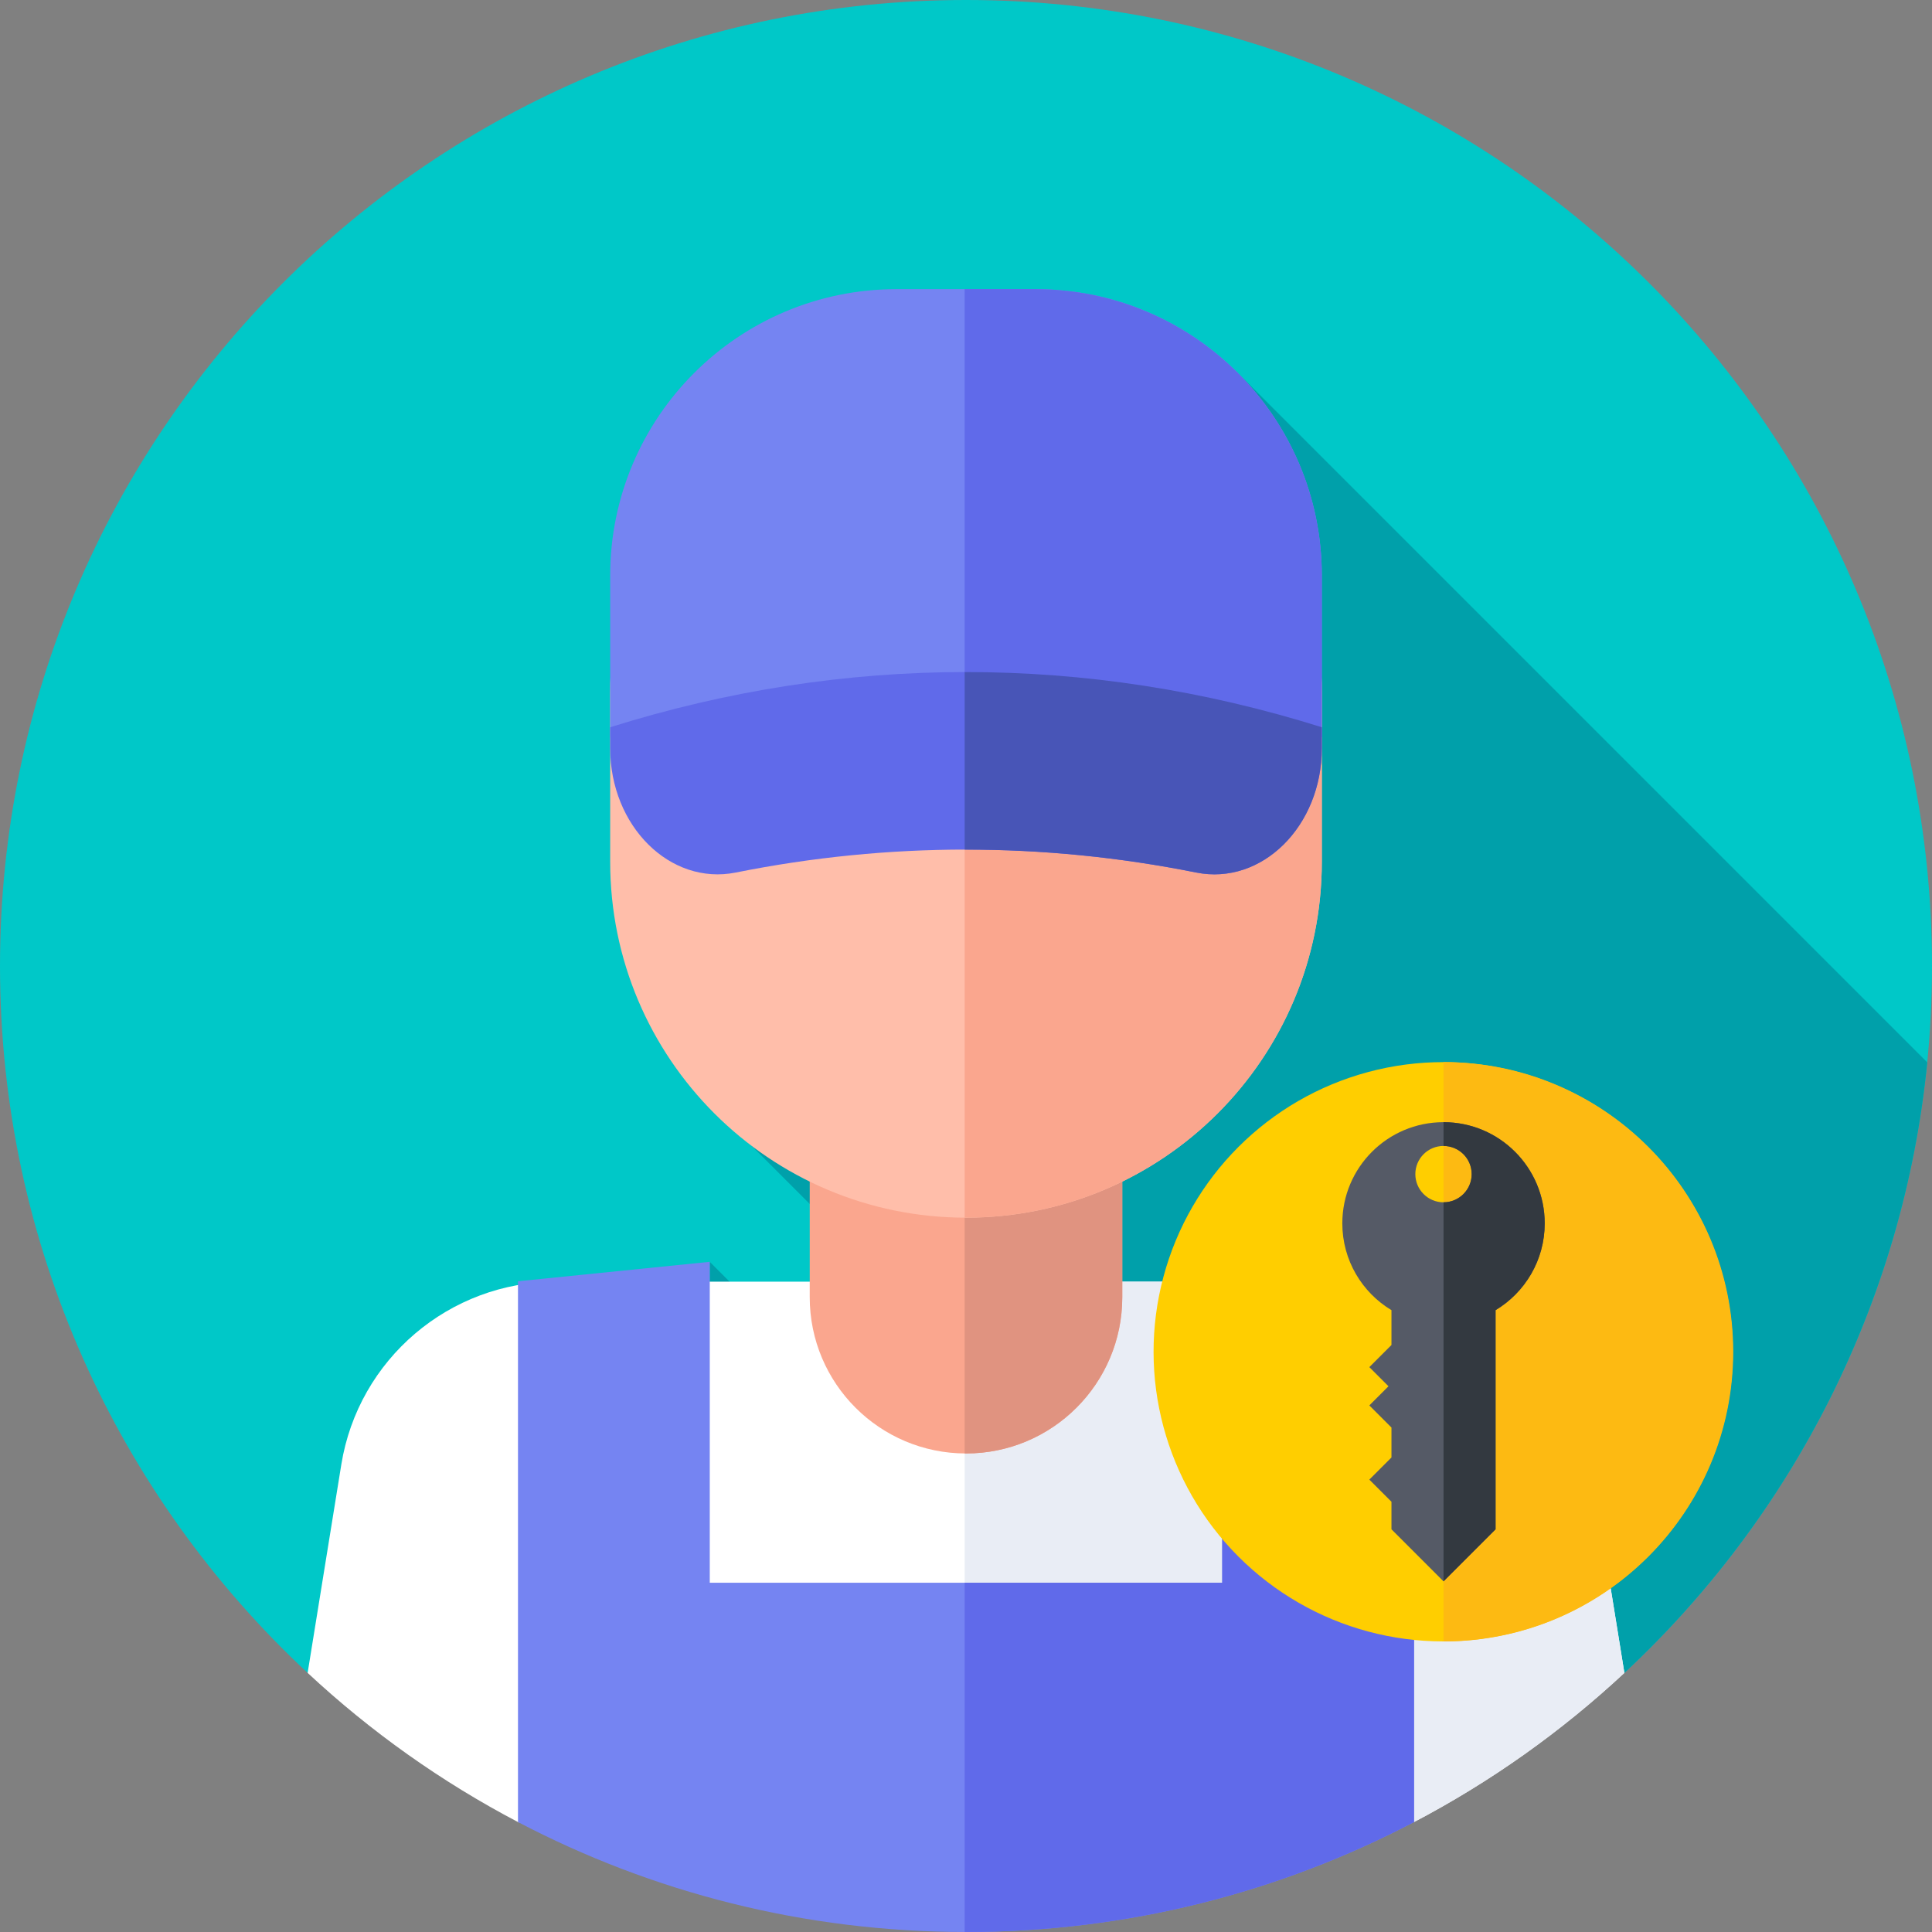 <svg id="Capa_1" enable-background="new 0 0 512 512" height="512" viewBox="0 0 512 512" width="512" xmlns="http://www.w3.org/2000/svg"><rect x="0" y="0" width="512" height="512" fill="#808080" stroke="none"/><g><g><g><g><g><g><g><g><g><g><g><g><g><g><g><g><g><g><g><g><g><path d="m81.524 443.336c-50.157-46.735-81.524-113.372-81.524-187.336 0-141.385 114.615-256 256-256s256 114.615 256 256c0 73.964-31.367 140.601-81.524 187.336z" fill="#00c8c8"/></g></g></g></g></g></g></g></g></g></g></g></g></g></g></g></g></g></g></g></g><g fill="#00a0aa"><path d="m297.037 443.336-108.941-108.941v108.941z"/><path d="m510.741 281.55-183.121-183.121-128.395 205.26 139.647 139.647h91.604c44.31-41.286 73.955-98.106 80.265-161.786z"/></g><g><path d="m374.702 482.876c20.359-10.674 39.104-24.008 55.774-39.54l-8.924-55.201c-4.517-27.939-28.638-48.475-56.941-48.475h-217.222c-28.303 0-52.424 20.535-56.941 48.475l-8.924 55.201c16.712 15.572 35.511 28.935 55.93 39.622z" fill="#fff"/></g><g><path d="m430.476 443.335-8.924-55.201c-4.517-27.939-28.638-48.475-56.941-48.475h-108.967v143.256l119.058-.041c20.359-10.672 39.104-24.006 55.774-39.539z" fill="#e9edf5"/></g><g><g><path d="m256 385.184c-22.872 0-41.414-18.542-41.414-41.414v-49.634h82.828v49.634c0 22.872-18.542 41.414-41.414 41.414z" fill="#faa68e"/></g></g><g><g><path d="m255.644 294.136v91.039c.119.001.237.009.356.009 22.872 0 41.414-18.542 41.414-41.414v-49.634z" fill="#e09380"/></g></g><g><g><path d="m256 322.696c-52.077 0-94.295-42.217-94.295-94.294v-44.954c0-52.077 42.217-94.294 94.294-94.294 52.077 0 94.294 42.217 94.294 94.294v44.954c.001 52.077-42.216 94.294-94.293 94.294z" fill="#ffbeaa"/></g></g><g><g><path d="m256 89.152c-.119 0-.237.004-.356.005v233.534c.119 0 .237.004.356.004 52.077 0 94.294-42.217 94.294-94.294v-44.955c0-52.076-42.217-94.294-94.294-94.294z" fill="#faa68e"/></g></g><g><path d="m323.904 419.449h-135.808v-85.054l-50.823 5.154v143.314c35.486 18.609 75.877 29.137 118.727 29.137s83.241-10.528 118.727-29.138v-143.313l-50.823-5.154z" fill="#7584f2"/></g><g><path d="m323.904 334.395v85.054h-68.26v92.548c.119 0 .237.003.356.003 42.85 0 83.24-10.528 118.727-29.138v-143.313z" fill="#606aea"/></g><g><path d="m350.294 195.305h-188.589v-42.768c0-41.924 33.987-75.911 75.911-75.911h36.767c41.924 0 75.911 33.986 75.911 75.911z" fill="#7584f2"/></g><g><path d="m350.294 152.537c0-41.925-33.986-75.911-75.911-75.911h-18.74v118.679h94.65v-42.768z" fill="#606aea"/></g><g><path d="m317.004 231.229c-40.464-8.108-81.544-8.108-122.008 0-17.414 3.489-33.291-12.31-33.291-32.944v-5.557c62.097-19.508 126.492-19.508 188.589 0v5.557c0 20.634-15.876 36.434-33.29 32.944z" fill="#606aea"/></g><g><path d="m255.644 178.101v47.052c20.505-.024 41.01 1.999 61.36 6.076 17.414 3.489 33.291-12.311 33.291-32.944v-5.556c-31.165-9.791-62.909-14.665-94.651-14.628z" fill="#4855b7"/></g><g><ellipse cx="382.546" cy="358.23" fill="#ffce00" rx="76.77" ry="76.77" transform="matrix(.707 -.707 .707 .707 -141.262 375.424)"/></g><g><path d="m382.546 435c42.399 0 76.77-34.371 76.77-76.77s-34.371-76.77-76.77-76.77c-.056 0-.11.004 0 .215z" fill="#fdba12"/></g><g><path d="m382.546 297.388c-14.81 0-26.817 12.006-26.817 26.817 0 9.767 5.221 18.313 13.024 23.002v9.23l-5.863 5.863 5.075 5.075-5.075 5.074 5.863 5.863v7.936l-5.863 5.863 5.863 5.863v7.305l13.793 13.793 13.793-13.793v-58.072c7.803-4.689 13.024-13.236 13.024-23.002 0-14.811-12.006-26.817-26.817-26.817zm0 21.235c-4.124 0-7.467-3.343-7.467-7.467s3.343-7.467 7.467-7.467 7.467 3.343 7.467 7.467-3.343 7.467-7.467 7.467z" fill="#555a66"/></g><path d="m382.546 297.388v6.3c4.124 0 7.467 3.343 7.467 7.467s-3.343 7.467-7.467 7.467v100.375.074l13.793-13.793v-58.072c7.803-4.689 13.024-13.236 13.024-23.002 0-14.809-12.007-26.816-26.817-26.816z" fill="#333940"/></g></svg>